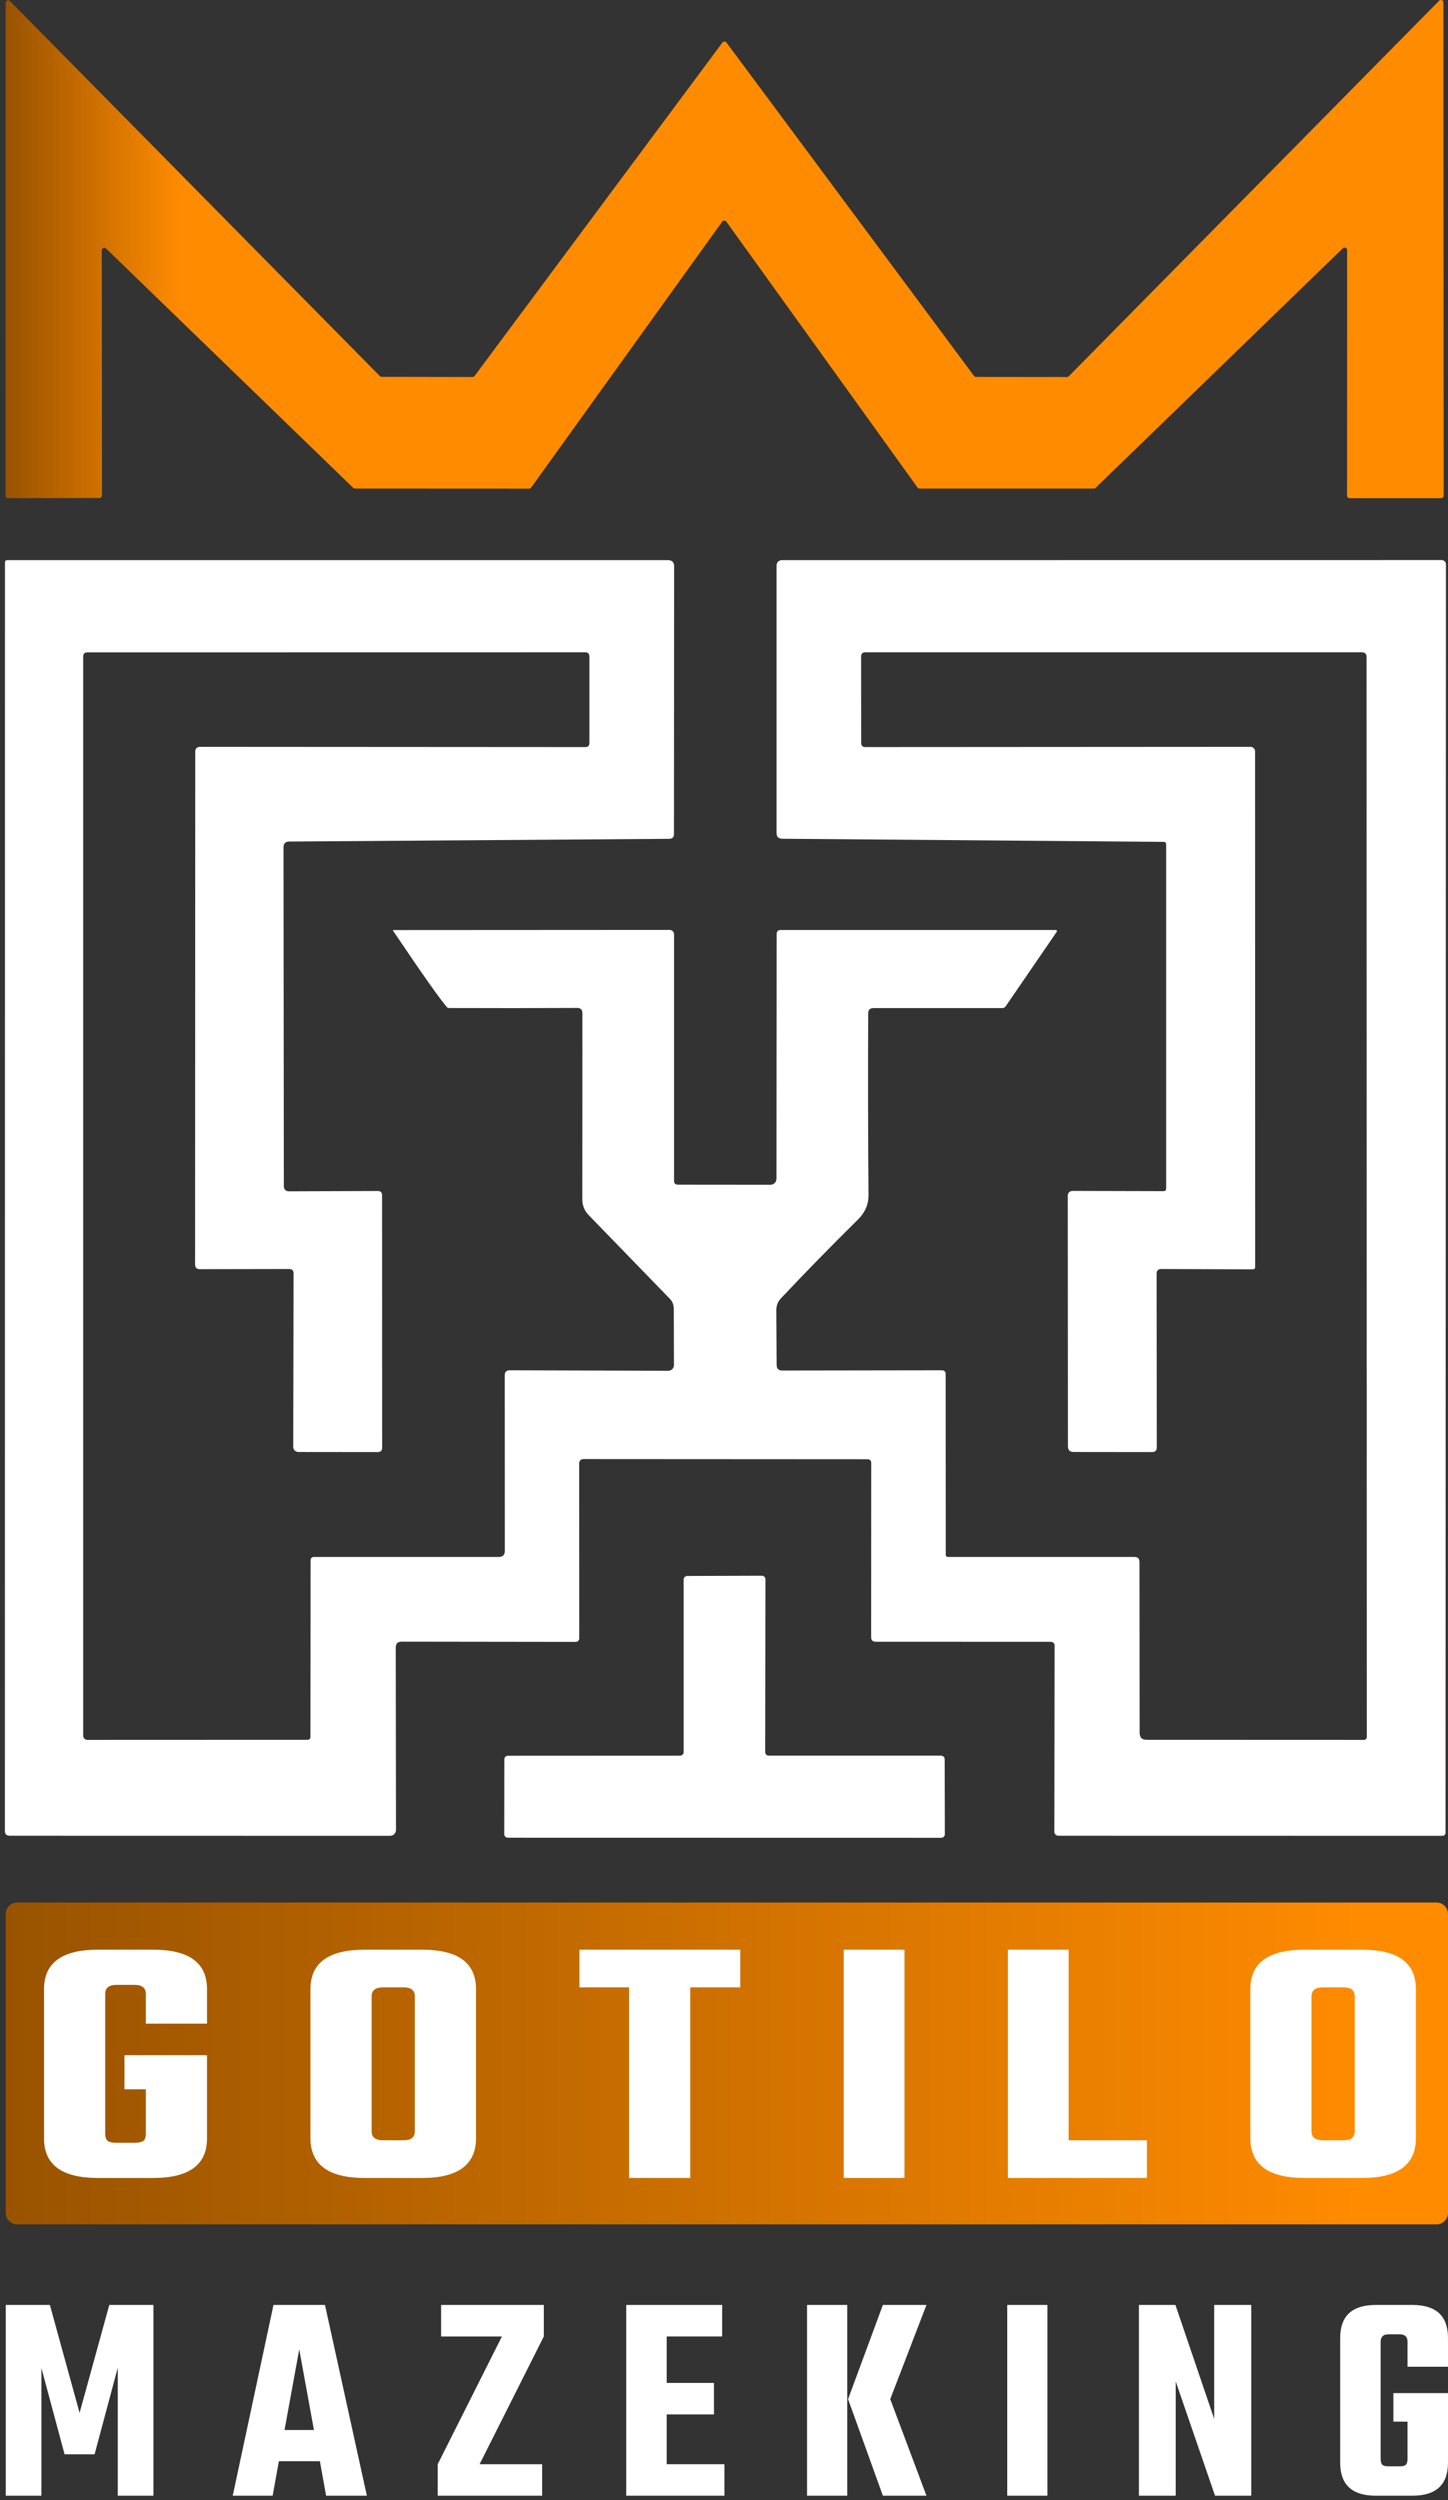 <svg width="252" height="435" viewBox="0 0 252 435" fill="none" xmlns="http://www.w3.org/2000/svg">
<rect x="0" y="0" width="252" height="435" fill="#333333" stroke="none"/>
<path d="M17.309 86.644L1.405 86.672C1.288 86.672 1.175 86.625 1.092 86.542C1.009 86.459 0.962 86.346 0.962 86.229L0.976 0.501C0.976 0.413 1.002 0.327 1.05 0.254C1.099 0.181 1.168 0.123 1.25 0.09C1.331 0.056 1.42 0.047 1.507 0.064C1.593 0.082 1.672 0.124 1.734 0.187L66.108 65.433C66.15 65.474 66.199 65.507 66.253 65.529C66.307 65.551 66.365 65.562 66.423 65.562L82.241 65.591C82.311 65.59 82.38 65.573 82.442 65.541C82.504 65.508 82.558 65.462 82.599 65.405L125.72 7.409C125.761 7.353 125.815 7.308 125.877 7.276C125.939 7.245 126.008 7.228 126.078 7.228C126.147 7.228 126.216 7.245 126.278 7.276C126.34 7.308 126.394 7.353 126.435 7.409L169.513 65.405C169.555 65.459 169.61 65.503 169.672 65.533C169.734 65.563 169.802 65.578 169.871 65.576L185.689 65.591C185.747 65.591 185.805 65.58 185.859 65.558C185.913 65.536 185.962 65.503 186.004 65.462L250.449 0.13C250.511 0.067 250.591 0.024 250.677 0.007C250.763 -0.01 250.853 -0.001 250.934 0.032C251.015 0.066 251.085 0.123 251.133 0.197C251.182 0.27 251.208 0.356 251.207 0.444L251.25 86.229C251.25 86.346 251.204 86.459 251.12 86.542C251.037 86.625 250.925 86.672 250.807 86.672H234.874C234.757 86.672 234.644 86.625 234.561 86.542C234.478 86.459 234.431 86.346 234.431 86.229L234.445 43.522C234.446 43.434 234.42 43.348 234.371 43.275C234.322 43.202 234.253 43.144 234.172 43.111C234.091 43.077 234.001 43.068 233.915 43.085C233.828 43.103 233.749 43.145 233.687 43.208L190.681 84.87C190.639 84.911 190.59 84.944 190.536 84.966C190.482 84.988 190.424 84.999 190.366 84.999H160.031C159.961 84.998 159.892 84.981 159.83 84.949C159.768 84.916 159.714 84.87 159.673 84.813L126.406 38.559C126.365 38.503 126.311 38.458 126.249 38.426C126.187 38.395 126.119 38.378 126.049 38.378C125.979 38.378 125.911 38.395 125.848 38.426C125.786 38.458 125.733 38.503 125.691 38.559L92.439 84.827C92.398 84.884 92.344 84.931 92.282 84.963C92.22 84.995 92.151 85.013 92.081 85.013L61.775 84.999C61.717 84.999 61.659 84.988 61.605 84.966C61.551 84.944 61.502 84.911 61.46 84.87L18.468 43.251C18.406 43.188 18.327 43.146 18.24 43.128C18.154 43.111 18.064 43.12 17.983 43.154C17.902 43.187 17.832 43.244 17.784 43.318C17.735 43.391 17.709 43.477 17.71 43.565L17.753 86.2C17.753 86.318 17.706 86.43 17.623 86.514C17.54 86.597 17.427 86.644 17.309 86.644Z" fill="url(#paint0_linear_626_591)"/>
<path d="M68.871 286.66L68.915 318.368C68.915 318.503 68.888 318.637 68.836 318.762C68.784 318.887 68.708 319 68.612 319.096C68.516 319.191 68.403 319.267 68.278 319.319C68.153 319.371 68.018 319.397 67.883 319.397L1.696 319.383C1.132 319.383 0.851 319.102 0.851 318.539L0.865 97.799C0.865 97.708 0.901 97.621 0.966 97.556C1.03 97.492 1.118 97.456 1.209 97.456H116.23C116.956 97.456 117.319 97.818 117.319 98.543L117.29 145.096C117.29 145.659 117.013 145.94 116.459 145.94L50.358 146.412C49.68 146.412 49.341 146.751 49.341 147.428L49.398 206.439C49.398 206.547 49.42 206.655 49.461 206.756C49.503 206.857 49.564 206.948 49.642 207.025C49.719 207.102 49.81 207.163 49.911 207.205C50.012 207.247 50.12 207.268 50.229 207.268L65.733 207.211C66.24 207.201 66.493 207.454 66.493 207.969L66.507 251.862C66.507 252.377 66.249 252.635 65.733 252.635L51.92 252.62C51.684 252.62 51.458 252.528 51.292 252.365C51.125 252.201 51.032 251.979 51.032 251.748L51.089 221.542C51.089 221.036 50.831 220.784 50.315 220.784L34.782 220.812C34.228 220.822 33.951 220.545 33.951 219.983L33.98 130.809C33.98 130.227 34.271 129.936 34.854 129.936L101.872 129.979C102.34 129.979 102.574 129.741 102.574 129.264V114.218C102.574 113.732 102.33 113.489 101.843 113.489L15.209 113.503C14.721 113.503 14.478 113.741 14.478 114.218V301.977C14.478 302.171 14.553 302.356 14.688 302.493C14.822 302.63 15.004 302.707 15.194 302.707L53.496 302.692C53.85 302.692 54.026 302.516 54.026 302.163L54.055 271.499C54.055 271.089 54.256 270.884 54.657 270.884H86.783C87.499 270.884 87.858 270.531 87.858 269.826L87.843 239.276C87.843 238.685 88.139 238.394 88.732 238.404L116.301 238.49C116.564 238.49 116.815 238.386 117 238.201C117.186 238.016 117.29 237.765 117.29 237.503L117.261 227.692C117.261 227.015 117.027 226.433 116.559 225.947L102.431 211.387C101.732 210.671 101.341 209.712 101.342 208.713L101.356 176.275C101.356 175.655 101.045 175.35 100.424 175.36C93.078 175.398 85.622 175.403 78.057 175.374C77.98 175.374 77.913 175.35 77.856 175.303C76.776 174.13 73.624 169.668 68.399 161.916C68.39 161.908 68.385 161.898 68.384 161.887C68.382 161.876 68.385 161.865 68.391 161.854C68.397 161.844 68.406 161.835 68.418 161.828C68.429 161.821 68.442 161.817 68.456 161.816C84.81 161.806 100.84 161.797 116.545 161.787C116.746 161.787 116.94 161.868 117.082 162.013C117.224 162.158 117.304 162.355 117.304 162.559V205.423C117.304 205.881 117.534 206.11 117.992 206.11L134.098 206.124C134.372 206.124 134.634 206.014 134.828 205.818C135.021 205.622 135.13 205.357 135.13 205.08L135.159 162.531C135.159 162.045 135.402 161.801 135.889 161.801H183.735C183.772 161.8 183.809 161.809 183.841 161.827C183.874 161.846 183.9 161.873 183.918 161.906C183.936 161.938 183.945 161.975 183.942 162.012C183.94 162.05 183.928 162.086 183.907 162.116L174.994 175.117C174.931 175.201 174.85 175.269 174.755 175.316C174.661 175.363 174.556 175.388 174.449 175.388H152.01C151.408 175.388 151.102 175.689 151.093 176.29C151.045 186.959 151.064 197.5 151.15 207.912C151.16 209.533 150.553 210.948 149.33 212.159C144.649 216.784 140.179 221.356 135.918 225.875C135.374 226.457 135.101 227.143 135.101 227.935L135.159 237.474C135.168 238.123 135.493 238.447 136.133 238.447L163.889 238.404C164.347 238.404 164.577 238.628 164.577 239.076L164.591 270.527C164.591 270.621 164.629 270.712 164.696 270.78C164.763 270.847 164.854 270.884 164.949 270.884H197.448C198.021 270.884 198.308 271.175 198.308 271.757L198.336 301.477C198.336 302.287 198.737 302.692 199.54 302.692L237.369 302.707C237.502 302.707 237.63 302.654 237.724 302.56C237.818 302.466 237.871 302.339 237.871 302.206L237.828 114.318C237.828 113.765 237.551 113.489 236.997 113.489H150.606C150.109 113.489 149.86 113.736 149.86 114.232L149.875 129.264C149.875 129.741 150.114 129.979 150.591 129.979L217.623 129.936C217.729 129.936 217.833 129.957 217.931 129.997C218.028 130.037 218.116 130.096 218.191 130.171C218.265 130.245 218.324 130.333 218.365 130.431C218.405 130.528 218.426 130.632 218.426 130.737L218.44 220.397C218.44 220.703 218.287 220.85 217.982 220.841L202.105 220.784C201.56 220.784 201.288 221.051 201.288 221.585L201.317 251.805C201.317 252.358 201.04 252.635 200.486 252.635L186.844 252.62C186.185 252.62 185.855 252.287 185.855 251.619L185.827 208.126C185.827 207.506 186.132 207.197 186.744 207.197L202.549 207.239C202.655 207.239 202.758 207.197 202.833 207.122C202.908 207.047 202.95 206.945 202.95 206.839V146.841C202.95 146.745 202.913 146.653 202.846 146.583C202.779 146.514 202.688 146.473 202.592 146.469L136.176 145.926C135.488 145.926 135.144 145.587 135.144 144.911V98.371C135.144 98.128 135.239 97.896 135.409 97.724C135.578 97.552 135.808 97.456 136.047 97.456L250.91 97.442C251.104 97.442 251.29 97.518 251.427 97.655C251.564 97.792 251.641 97.978 251.641 98.171L251.569 318.882C251.569 318.95 251.556 319.017 251.529 319.079C251.502 319.142 251.463 319.199 251.414 319.246C251.365 319.294 251.306 319.332 251.242 319.358C251.178 319.384 251.109 319.397 251.039 319.397L184.193 319.383C184.007 319.383 183.828 319.311 183.697 319.182C183.565 319.053 183.491 318.879 183.491 318.696L183.534 286.288C183.536 286.204 183.521 286.121 183.489 286.043C183.458 285.965 183.411 285.894 183.35 285.834C183.29 285.774 183.219 285.726 183.139 285.693C183.06 285.661 182.975 285.644 182.889 285.644L152.411 285.63C151.876 285.63 151.609 285.363 151.609 284.829L151.623 254.48C151.623 254.32 151.559 254.168 151.447 254.055C151.334 253.942 151.181 253.879 151.021 253.879L101.614 253.85C101.069 253.85 100.797 254.122 100.797 254.666L100.811 285.043C100.811 285.125 100.795 285.207 100.763 285.282C100.731 285.358 100.685 285.426 100.626 285.483C100.567 285.541 100.498 285.586 100.421 285.616C100.345 285.646 100.263 285.66 100.181 285.658L69.918 285.616C69.22 285.616 68.871 285.964 68.871 286.66Z" fill="white"/>
<path d="M118.98 304.839V274.804C118.98 274.641 119.045 274.484 119.161 274.369C119.276 274.254 119.432 274.189 119.595 274.189L132.596 274.146C132.759 274.146 132.916 274.211 133.031 274.326C133.146 274.442 133.211 274.598 133.211 274.761L133.168 304.839C133.168 305.002 133.233 305.158 133.348 305.274C133.464 305.389 133.62 305.454 133.783 305.454H163.789C163.952 305.454 164.109 305.518 164.224 305.634C164.339 305.749 164.404 305.906 164.404 306.069L164.433 319.127C164.433 319.29 164.368 319.446 164.253 319.561C164.137 319.677 163.981 319.742 163.818 319.742L88.374 319.727C88.211 319.727 88.054 319.662 87.939 319.547C87.824 319.432 87.759 319.275 87.759 319.112L87.773 306.083C87.773 305.92 87.838 305.763 87.953 305.648C88.069 305.533 88.225 305.468 88.388 305.468L118.365 305.454C118.529 305.454 118.685 305.389 118.8 305.274C118.916 305.158 118.98 305.002 118.98 304.839Z" fill="white"/>
<path d="M1 333C1 331.895 1.895 331 3 331H250C251.105 331 252 331.895 252 333V385C252 386.105 251.105 387 250 387H3C1.895 387 1 386.105 1 385V333Z" fill="url(#paint1_linear_626_591)"/>
<path d="M227.055 339.206H237.031C243.284 339.206 246.411 341.496 246.411 346.075V371.994C246.411 376.615 243.284 378.926 237.031 378.926H227.055C220.752 378.926 217.601 376.615 217.601 371.994V346.075C217.601 341.496 220.752 339.206 227.055 339.206ZM235.765 370.807V347.325C235.765 346.284 235.12 345.763 233.83 345.763H230.256C228.916 345.763 228.246 346.284 228.246 347.325V370.807C228.246 371.848 228.916 372.368 230.256 372.368H233.83C235.12 372.368 235.765 371.848 235.765 370.807Z" fill="white"/>
<path d="M185.977 372.368H199.6V378.926H175.405V339.206H185.977V372.368Z" fill="white"/>
<path d="M146.835 339.206H157.406V378.926H146.835V339.206Z" fill="white"/>
<path d="M128.834 339.206V345.763H120.124V378.926H109.478V345.763H100.843V339.206H128.834Z" fill="white"/>
<path d="M63.485 339.206H73.46C79.714 339.206 82.841 341.496 82.841 346.075V371.994C82.841 376.615 79.714 378.926 73.46 378.926H63.485C57.182 378.926 54.03 376.615 54.03 371.994V346.075C54.03 341.496 57.182 339.206 63.485 339.206ZM72.195 370.807V347.325C72.195 346.284 71.55 345.763 70.259 345.763H66.686C65.346 345.763 64.676 346.284 64.676 347.325V370.807C64.676 371.848 65.346 372.368 66.686 372.368H70.259C71.55 372.368 72.195 371.848 72.195 370.807Z" fill="white"/>
<path d="M36.027 352.071H25.381V346.887C25.381 345.846 24.711 345.326 23.371 345.326H20.319C18.979 345.326 18.309 345.846 18.309 346.887V371.244C18.309 371.827 18.458 372.243 18.755 372.493C19.053 372.701 19.574 372.806 20.319 372.806H23.371C24.116 372.806 24.637 372.701 24.934 372.493C25.232 372.243 25.381 371.827 25.381 371.244V363.5H21.659V357.567H36.027V372.056C36.027 376.636 32.9 378.926 26.647 378.926H17.043C10.79 378.926 7.663 376.636 7.663 372.056V346.075C7.663 341.496 10.79 339.206 17.043 339.206H26.647C32.9 339.206 36.027 341.496 36.027 346.075V352.071Z" fill="white"/>
<path d="M251.998 411.767H244.957V407.436C244.957 406.567 244.513 406.132 243.627 406.132H241.608C240.722 406.132 240.279 406.567 240.279 407.436V427.787C240.279 428.274 240.377 428.622 240.574 428.831C240.771 429.005 241.116 429.092 241.608 429.092H243.627C244.12 429.092 244.464 429.005 244.661 428.831C244.858 428.622 244.957 428.274 244.957 427.787V421.317H242.495V416.359H251.998V428.466C251.998 432.292 249.93 434.206 245.794 434.206H239.442C235.305 434.206 233.237 432.292 233.237 428.466V406.758C233.237 402.931 235.305 401.018 239.442 401.018H245.794C249.93 401.018 251.998 402.931 251.998 406.758V411.767Z" fill="white"/>
<path d="M211.309 401.018H217.76V434.206H211.457L204.612 414.324V434.206H198.211V401.018H204.563L211.309 420.847V401.018Z" fill="white"/>
<path d="M175.292 401.018H182.284V434.206H175.292V401.018Z" fill="white"/>
<path d="M161.234 401.018L154.931 417.403L161.234 434.206H153.651L147.594 417.403L153.651 401.018H161.234ZM140.454 434.206V401.018H147.446V434.206H140.454Z" fill="white"/>
<path d="M116.027 428.726H126.072V434.206H108.985V401.018H125.678V406.497H116.027V414.585H124.25V420.064H116.027V428.726Z" fill="white"/>
<path d="M94.644 401.018V406.497L83.466 428.726H94.349V434.206H76.179V428.726L87.356 406.497H76.77V401.018H94.644Z" fill="white"/>
<path d="M56.755 434.206L55.672 428.205H48.532L47.449 434.206H40.506L47.596 401.018H56.558L63.846 434.206H56.755ZM49.517 422.778H54.638L52.077 408.741L49.517 422.778Z" fill="white"/>
<path d="M7.203 434.206H0.999V401.018H8.681L13.851 419.803L19.021 401.018H26.703V434.206H20.498V411.924L16.461 427.005H11.241L7.203 411.976V434.206Z" fill="white"/>
<defs>
<linearGradient id="paint0_linear_626_591" x1="236.293" y1="43.335" x2="0.962" y2="43.335" gradientUnits="userSpaceOnUse">
<stop offset="0.87" stop-color="#FF8B00"/>
<stop offset="1" stop-color="#995300"/>
</linearGradient>
<linearGradient id="paint1_linear_626_591" x1="237" y1="359" x2="1" y2="359" gradientUnits="userSpaceOnUse">
<stop stop-color="#FF8B00"/>
<stop offset="1" stop-color="#995300"/>
</linearGradient>
</defs>
</svg>
